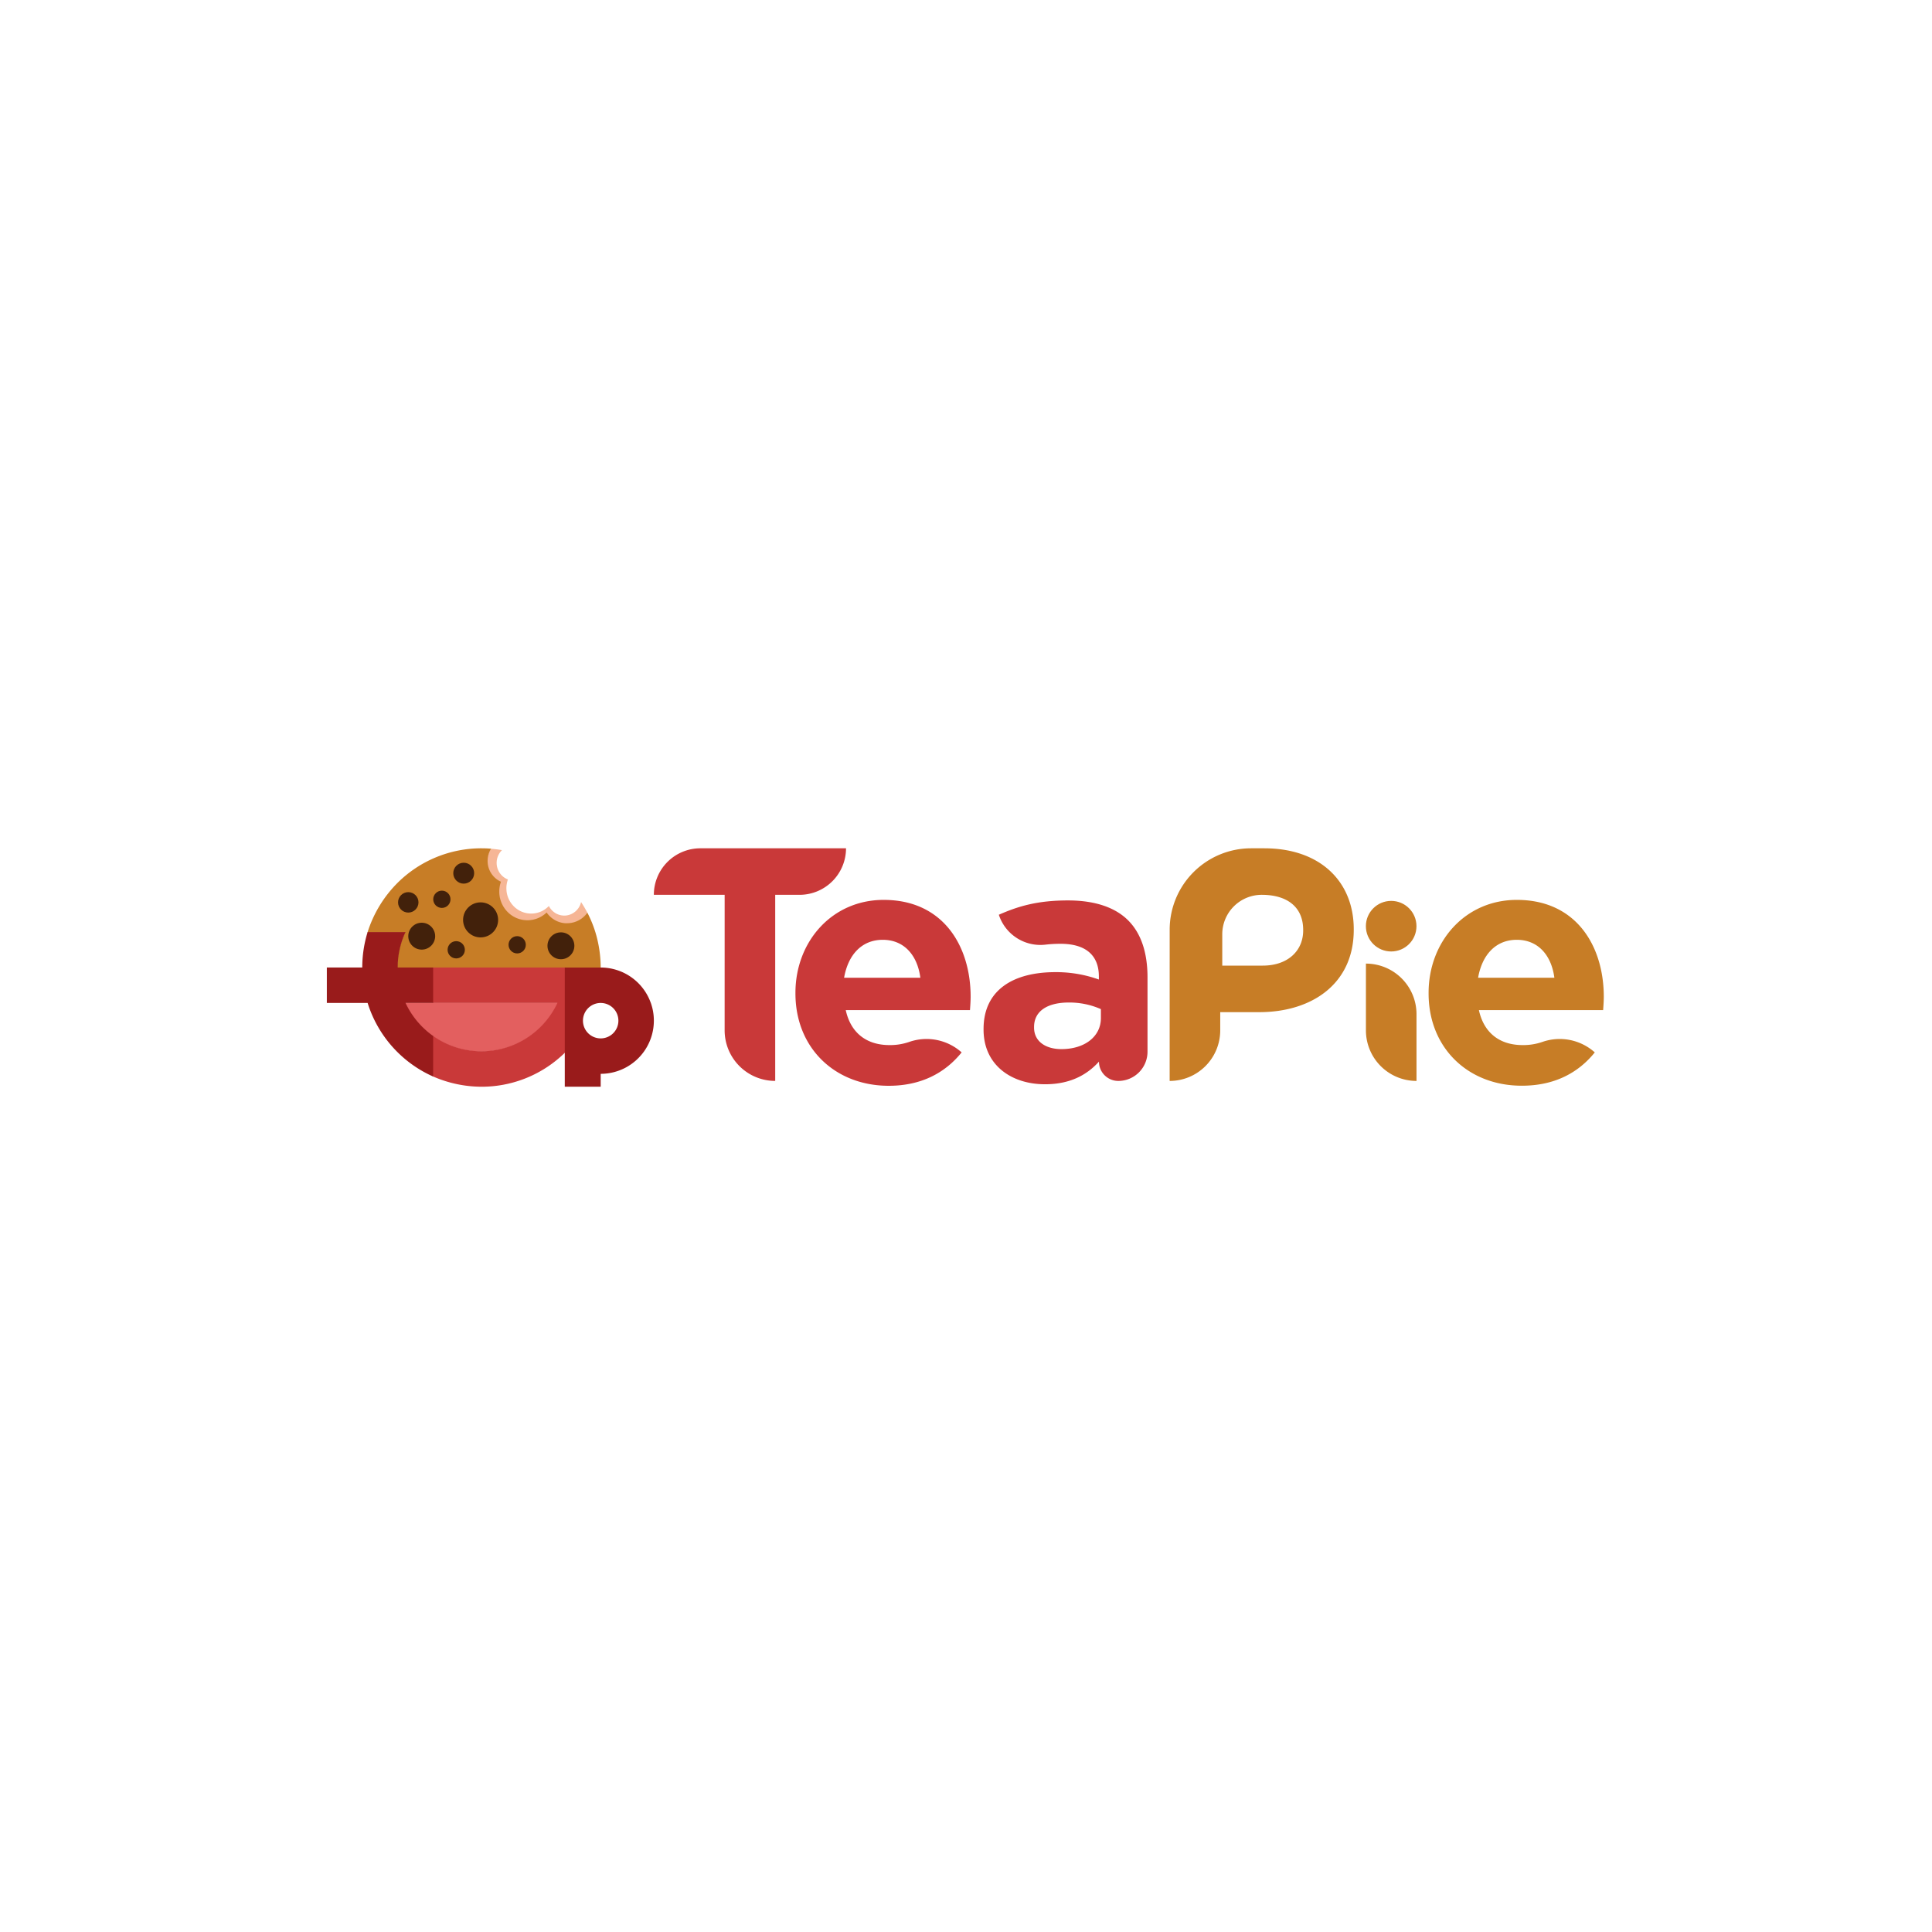 <svg id="Layer_1" data-name="Layer 1" xmlns="http://www.w3.org/2000/svg" viewBox="0 0 1000 1000"><defs><style>.cls-1{fill:#c93939;}.cls-2{fill:#c77d26;}.cls-3{fill:#e35f5f;}.cls-4{fill:#f6b696;}.cls-5{fill:#991b1b;}.cls-6{fill:#42210b;}</style></defs><title>Red Horizontal Logo (Show)</title><path class="cls-1" d="M375.08,463.16H338.43a24.08,24.08,0,0,1,24.08-24.08H437.9a24.08,24.08,0,0,1-24.08,24.08H401.25v96.32h0a26.18,26.18,0,0,1-26.18-26.18Z"/><path class="cls-1" d="M411.72,514.22v-.35c0-26.37,18.79-48.09,45.68-48.09,30.86,0,45,24,45,50.16,0,2.07-.17,4.48-.34,6.89h-64.3c2.59,11.89,10.86,18.1,22.58,18.1a30.14,30.14,0,0,0,10.29-1.64,27.24,27.24,0,0,1,27.11,5.43h0C489.12,555.42,476.71,562,460,562,432.24,562,411.72,542.49,411.72,514.22Zm64.66-8.13c-1.55-11.72-8.45-19.65-19.48-19.65-10.86,0-17.93,7.76-20,19.65Z"/><path class="cls-1" d="M509.09,532.94v-.35c0-20.12,15.31-29.41,37.15-29.41A65.49,65.49,0,0,1,568.77,507v-1.6c0-10.86-6.71-16.89-19.79-16.89a67.1,67.1,0,0,0-7.89.44A22.61,22.61,0,0,1,517,473.47h0c10.15-4.48,20.14-7.41,35.8-7.41,14.28,0,24.61,3.79,31.15,10.34,6.88,6.9,10,17.07,10,29.48v38.48a15.13,15.13,0,0,1-15.13,15.13h0a10,10,0,0,1-10-10h0c-6.38,7.07-15.18,11.72-27.94,11.72C523.41,561.21,509.09,551.21,509.09,532.94Zm60.73-6v-4.62a40.32,40.32,0,0,0-16.59-3.42c-11.12,0-18,4.45-18,12.66v.34c0,7,5.82,11.12,14.2,11.12C561.61,543,569.82,536.37,569.82,527Z"/><path class="cls-2" d="M605.42,481.22a42.14,42.14,0,0,1,42.14-42.14h6.84c28.85,0,46.3,17.13,46.3,41.88v.35c0,28-21.77,42.58-48.89,42.58H631.59v9.42a26.18,26.18,0,0,1-26.18,26.18h0Zm48.16,18.58c13.22,0,20.94-7.88,20.94-18.15v-.34c0-11.82-8.24-18.15-21.45-18.15h0a20.43,20.43,0,0,0-20.43,20.43V499.8Z"/><path class="cls-2" d="M707,498.76h0a26.18,26.18,0,0,1,26.18,26.18v34.55h0A26.18,26.18,0,0,1,707,533.31Z"/><path class="cls-2" d="M739.44,514.22v-.35c0-26.37,18.79-48.09,45.68-48.09,30.86,0,45,24,45,50.16,0,2.07-.17,4.48-.34,6.89h-64.3c2.59,11.89,10.86,18.1,22.58,18.1a30.14,30.14,0,0,0,10.29-1.64,27.24,27.24,0,0,1,27.11,5.43h0c-8.62,10.69-21,17.24-37.75,17.24C760,562,739.44,542.49,739.44,514.22Zm65.1-8.13c-1.55-11.72-8.45-19.65-19.48-19.65-10.86,0-17.93,7.76-20,19.65Z"/><circle class="cls-2" cx="720.07" cy="479.39" r="13.09"/><path class="cls-3" d="M289,519a43.9,43.9,0,0,1-65,17.35l-.09-.07a44.11,44.11,0,0,1-12.51-13.59q-1.05-1.79-1.95-3.69Z"/><path class="cls-4" d="M304,472.39a13,13,0,0,1-10.5,5.77c-.32,0-.63,0-.94,0a12.61,12.61,0,0,1-7.05-2.81,13.08,13.08,0,0,1-2.55-2.76c-.2.19-.4.38-.61.56a14.34,14.34,0,0,1-19.67-.91,15.89,15.89,0,0,1-4.52-10.75,15.25,15.25,0,0,1,.29-3,14.91,14.91,0,0,1,.58-2.1,11.73,11.73,0,0,1-6.91-10.75,12.06,12.06,0,0,1,2-6.34c1.91.15,3.86.4,5.71.73a9.25,9.25,0,0,0,.66,13.79,8.89,8.89,0,0,0,2.41,1.38,13.3,13.3,0,0,0-.56,2.07,13.5,13.5,0,0,0-.23,2.15c0,.11,0,.22,0,.34a13.21,13.21,0,0,0,3.61,9.12A12.67,12.67,0,0,0,281,471.32a11.73,11.73,0,0,0,1-.62,13,13,0,0,0,2.1-1.75,9.19,9.19,0,0,0,3.64,3.82,8.75,8.75,0,0,0,4.32,1.13h.47a9,9,0,0,0,8.23-7A61.93,61.93,0,0,1,304,472.39Z"/><path class="cls-2" d="M310.92,501.06H205.57a43.24,43.24,0,0,1,4.06-18.34H190.19a62.86,62.86,0,0,1,15.66-25.83,61.53,61.53,0,0,1,43.36-17.81q2.54,0,5,.2a11.87,11.87,0,0,0-1.82,6.34,11.73,11.73,0,0,0,6.91,10.75,14.91,14.91,0,0,0-.58,2.1,15.25,15.25,0,0,0-.29,3,15,15,0,0,0,4.23,10.47,14.34,14.34,0,0,0,19.67.91c.21-.18.41-.36.61-.56a13.08,13.08,0,0,0,2.55,2.76,12.61,12.61,0,0,0,7.05,2.81c.31,0,.62,0,.94,0A12.76,12.76,0,0,0,304,472.36a61.46,61.46,0,0,1,4.15,10.08A63.6,63.6,0,0,1,310.92,501.06Z"/><path class="cls-1" d="M292.58,500.78v43.9q-1,1-2.12,2a61.48,61.48,0,0,1-41.24,15.81,62.89,62.89,0,0,1-25.3-5.41V536l.37.27a43.42,43.42,0,0,0,64.23-17.14H223.91V500.78Z"/><path class="cls-5" d="M336.86,519.13a27.52,27.52,0,0,0-25.95-18.34H292.33v61.7h18.59v-6.68a27.53,27.53,0,0,0,25.95-36.69Zm-25.95,18.34a9.17,9.17,0,1,1,9.17-9.17A9.16,9.16,0,0,1,310.92,537.47Z"/><circle class="cls-6" cx="248.76" cy="476.13" r="9.07"/><circle class="cls-6" cx="290.33" cy="489.54" r="6.96"/><circle class="cls-6" cx="240.02" cy="451.96" r="5.41"/><circle class="cls-6" cx="211.32" cy="467.06" r="5.29"/><circle class="cls-6" cx="236.14" cy="491.61" r="4.47"/><circle class="cls-6" cx="267.69" cy="489.02" r="4.47"/><circle class="cls-6" cx="228.71" cy="465.47" r="4.47"/><circle class="cls-6" cx="218.28" cy="484.56" r="6.96"/><path class="cls-5" d="M209.91,519.13q.88,1.88,1.92,3.65a43.59,43.59,0,0,0,12.36,13.43v21a61.84,61.84,0,0,1-33.91-38.08H169.17V500.78h18.34a61.71,61.71,0,0,1,2.77-18.34h19.63a43.24,43.24,0,0,0-4.06,18.34h18.34v18.34Z"/></svg>